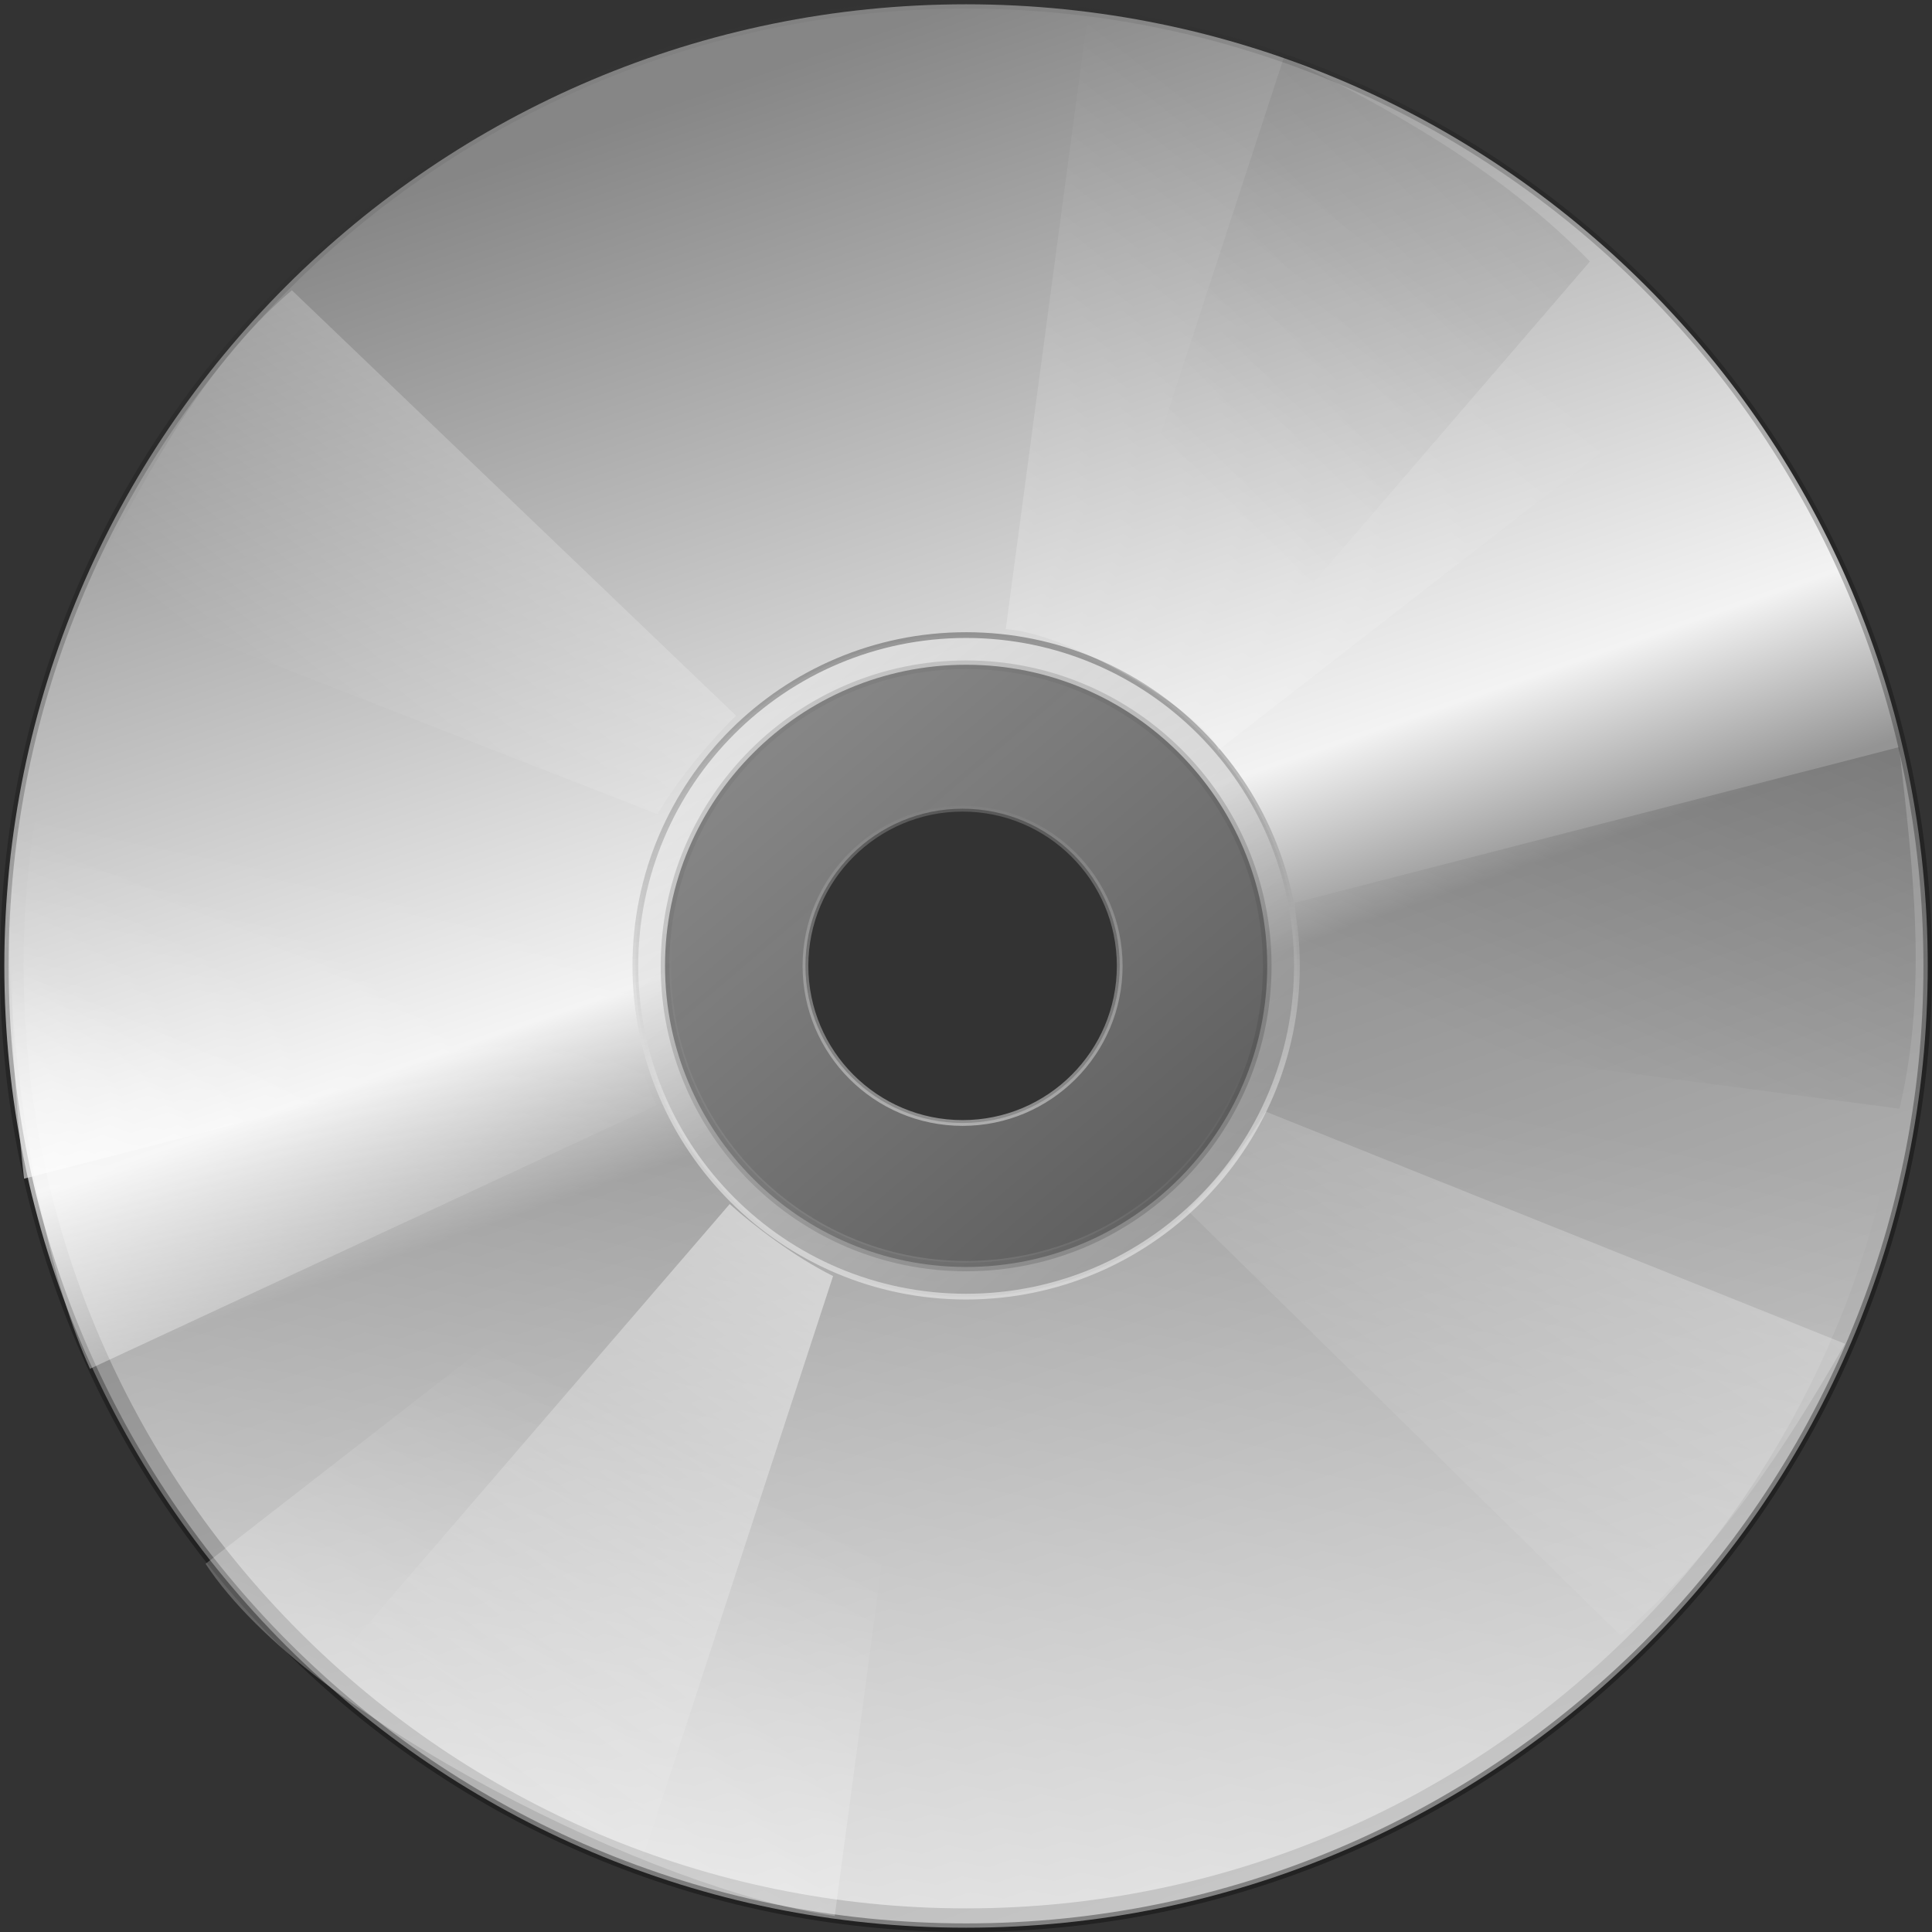 <svg xmlns="http://www.w3.org/2000/svg" xmlns:xlink="http://www.w3.org/1999/xlink" viewBox="20.14 14.63 285.44 285.44">
 <rect x="20.14" y="14.63" width="285.44" height="285.44" fill="#333333" stroke="none"/>
 <defs>
  <linearGradient id="af" x1="2.044" x2=".178" y1="-1.153" y2=".679" xlink:href="#a"/>
  <linearGradient id="ae" x1="2.183" x2="-.061" y1="-1.858" y2=".594" xlink:href="#a"/>
  <linearGradient id="ag" x1=".379" x2="-.106" y1=".667" y2="1.37">
   <stop stop-color="#fff" stop-opacity="0" offset="0"/>
   <stop stop-color="#fff" offset="1"/>
  </linearGradient>
  <linearGradient id="x" x1="-.016" x2=".608" y1="2.195" y2=".438" xlink:href="#a"/>
  <linearGradient id="ab" x1="2.107" x2=".388" y1="-1.32" y2=".891" xlink:href="#t"/>
  <linearGradient id="t">
   <stop stop-opacity=".455" offset="0"/>
   <stop stop-opacity="0" offset="1"/>
  </linearGradient>
  <linearGradient id="y" x1="2.982" x2=".303" y1="-2.923" y2=".709" xlink:href="#t"/>
  <linearGradient id="z" x1="-1.283" x2=".748" y1="3.167" y2=".474" xlink:href="#a"/>
  <linearGradient id="v" x1="1.388" x2=".32" y1="-.93" y2=".852" xlink:href="#a"/>
  <linearGradient id="s" x1="-.032" x2=".832" y1="2.148" y2=".445" xlink:href="#a"/>
  <linearGradient id="u" x2="0" y1="-.271" y2=".761" xlink:href="#r"/>
  <linearGradient id="r">
   <stop stop-opacity=".455" offset="0"/>
   <stop stop-color="#fff" stop-opacity=".462" offset="1"/>
  </linearGradient>
  <linearGradient id="ad" x1="2.062" x2=".306" y1="1.826" y2="-.238" xlink:href="#r"/>
  <linearGradient id="a">
   <stop stop-color="#fff" offset="0"/>
   <stop stop-color="#fff" stop-opacity="0" offset="1"/>
  </linearGradient>
  <linearGradient id="aa" x1=".488" x2=".69" y1="1.484" y2=".539" xlink:href="#a"/>
  <linearGradient id="ac" x1=".834" x2=".637" y1=".682" y2="-.121">
   <stop stop-opacity=".586" offset="0"/>
   <stop stop-opacity=".31" offset=".736"/>
   <stop stop-color="#5f5f5f" stop-opacity="0" offset="1"/>
  </linearGradient>
  <linearGradient id="w" x1=".489" x2=".84" y1=".008" y2="1.023">
   <stop stop-color="#868686" offset="0"/>
   <stop stop-color="#f3f3f3" offset=".394"/>
   <stop stop-color="#949494" offset=".479"/>
   <stop stop-color="#d3d3d3" offset="1"/>
  </linearGradient>
 </defs>
 <path d="m162.88 15.265c-78.425 0-142.1 63.641-142.1 142.07 0 78.425 63.675 142.1 142.1 142.1s142.07-63.675 142.07-142.1-63.641-142.07-142.07-142.07zm0 97.578c24.556 0 44.487 19.931 44.487 44.487s-19.931 44.487-44.487 44.487-44.487-19.931-44.487-44.487 19.931-44.487 44.487-44.487z" fill="url(#w)" fill-rule="evenodd" stroke="url(#ac)" stroke-opacity=".585" stroke-width="1.273"/>
 <path d="m161.75 28.26c-76.849 0-138.12 52.222-138.12 129.07 0 76.849 62.396 139.25 139.25 139.25 76.849 0 139.21-62.396 139.21-139.25 0-76.849-63.489-129.07-140.34-129.07zm1.127 85.477c24.063 0 43.594 19.531 43.594 43.594s-19.531 43.594-43.594 43.594c-24.063-6.1e-5 -43.594-19.531-43.594-43.594s19.531-43.594 43.594-43.594z" fill="url(#aa)" fill-rule="evenodd" stroke-opacity=".208" stroke-width="1.21"/>
 <path d="m162.88 108.46c-26.974 0-48.869 21.894-48.869 48.869 0 26.974 21.894 48.869 48.869 48.869s48.869-21.894 48.869-48.869c0-26.974-21.894-48.869-48.869-48.869zm-0.525 25.653c12.813 0 23.215 10.403 23.215 23.215s-10.403 23.215-23.215 23.215c-12.813-3.1e-5 -23.215-10.403-23.215-23.215 0-12.813 10.403-23.215 23.215-23.215z" fill="url(#ad)" fill-rule="evenodd" stroke="url(#u)" stroke-width=".849"/>
 <g fill-rule="evenodd" stroke-width="1.25">
  <path d="m155.69 206.19l-12.224 91.512c-25.956-3.625-77.59-28.772-92.955-52.033l73.791-57.352c0.752 4.432 21.395 17.297 31.387 17.874z" fill="url(#s)"/>
  <path d="m143.22 203.16l-28.659 87.644c-15.649-7.69-33.703-15.399-46.922-28.272l60.308-70.01c3.448 3.129 9.583 7.81 15.274 10.639z" fill="url(#v)"/>
  <path d="m168.73 107.59l12.224-91.512c25.956 3.625 77.59 28.772 92.955 52.033l-73.791 57.352c-0.752-4.432-21.395-17.297-31.387-17.874z" fill="url(#z)"/>
  <path d="m181.21 110.62l28.659-87.644c15.649 7.69 32.166 16.896 45.169 30.289l-58.555 67.993c-3.448-3.129-9.583-7.81-15.274-10.639z" fill="url(#y)"/>
 </g>
 <g fill-rule="evenodd" stroke-width="1.25">
  <path d="m207.27 135.86l83.713-38.934c10.91 23.829 17.495 80.882 6.154 106.35l-88.046-31.342c3.332-3.018 3.068-27.34-1.822-36.074z" fill="url(#s)"/>
  <path d="m211.43 148.01l89.296-22.999c1.938 17.329 4.345 35.255 0.052 53.422l-90.098-11.824c0.782-4.59 1.427-12.28 0.749-18.598z" fill="url(#ab)"/>
  <path d="m117.15 177.92l-83.713 38.934c-10.91-23.829-17.495-80.882-6.154-106.35l88.046 31.342c-3.332 3.018-3.068 27.34 1.822 36.074z" fill="url(#x)"/>
  <path d="m112.99 165.77l-89.296 22.999c-1.938-17.329-3.065-36.204 1.228-54.371l88.818 12.773c-0.782 4.59-1.427 12.28-0.749 18.598z" fill="url(#ag)"/>
 </g>
 <path d="m207.14 178.86l85.592 34.303c-8.692 15.116-18.954 30.998-33.165 43.102l-64.037-62.856c3.347-3.237 8.417-9.054 11.61-14.549z" fill="url(#ae)" fill-rule="evenodd" stroke-width="1.25"/>
 <path d="m117.28 134.92l-84.795-33.108c8.692-15.116 16.563-32.193 30.775-44.297l65.631 62.856c-3.347 3.237-8.417 9.054-11.61 14.549z" fill="url(#af)" fill-rule="evenodd" stroke-width="1.25"/>
</svg>